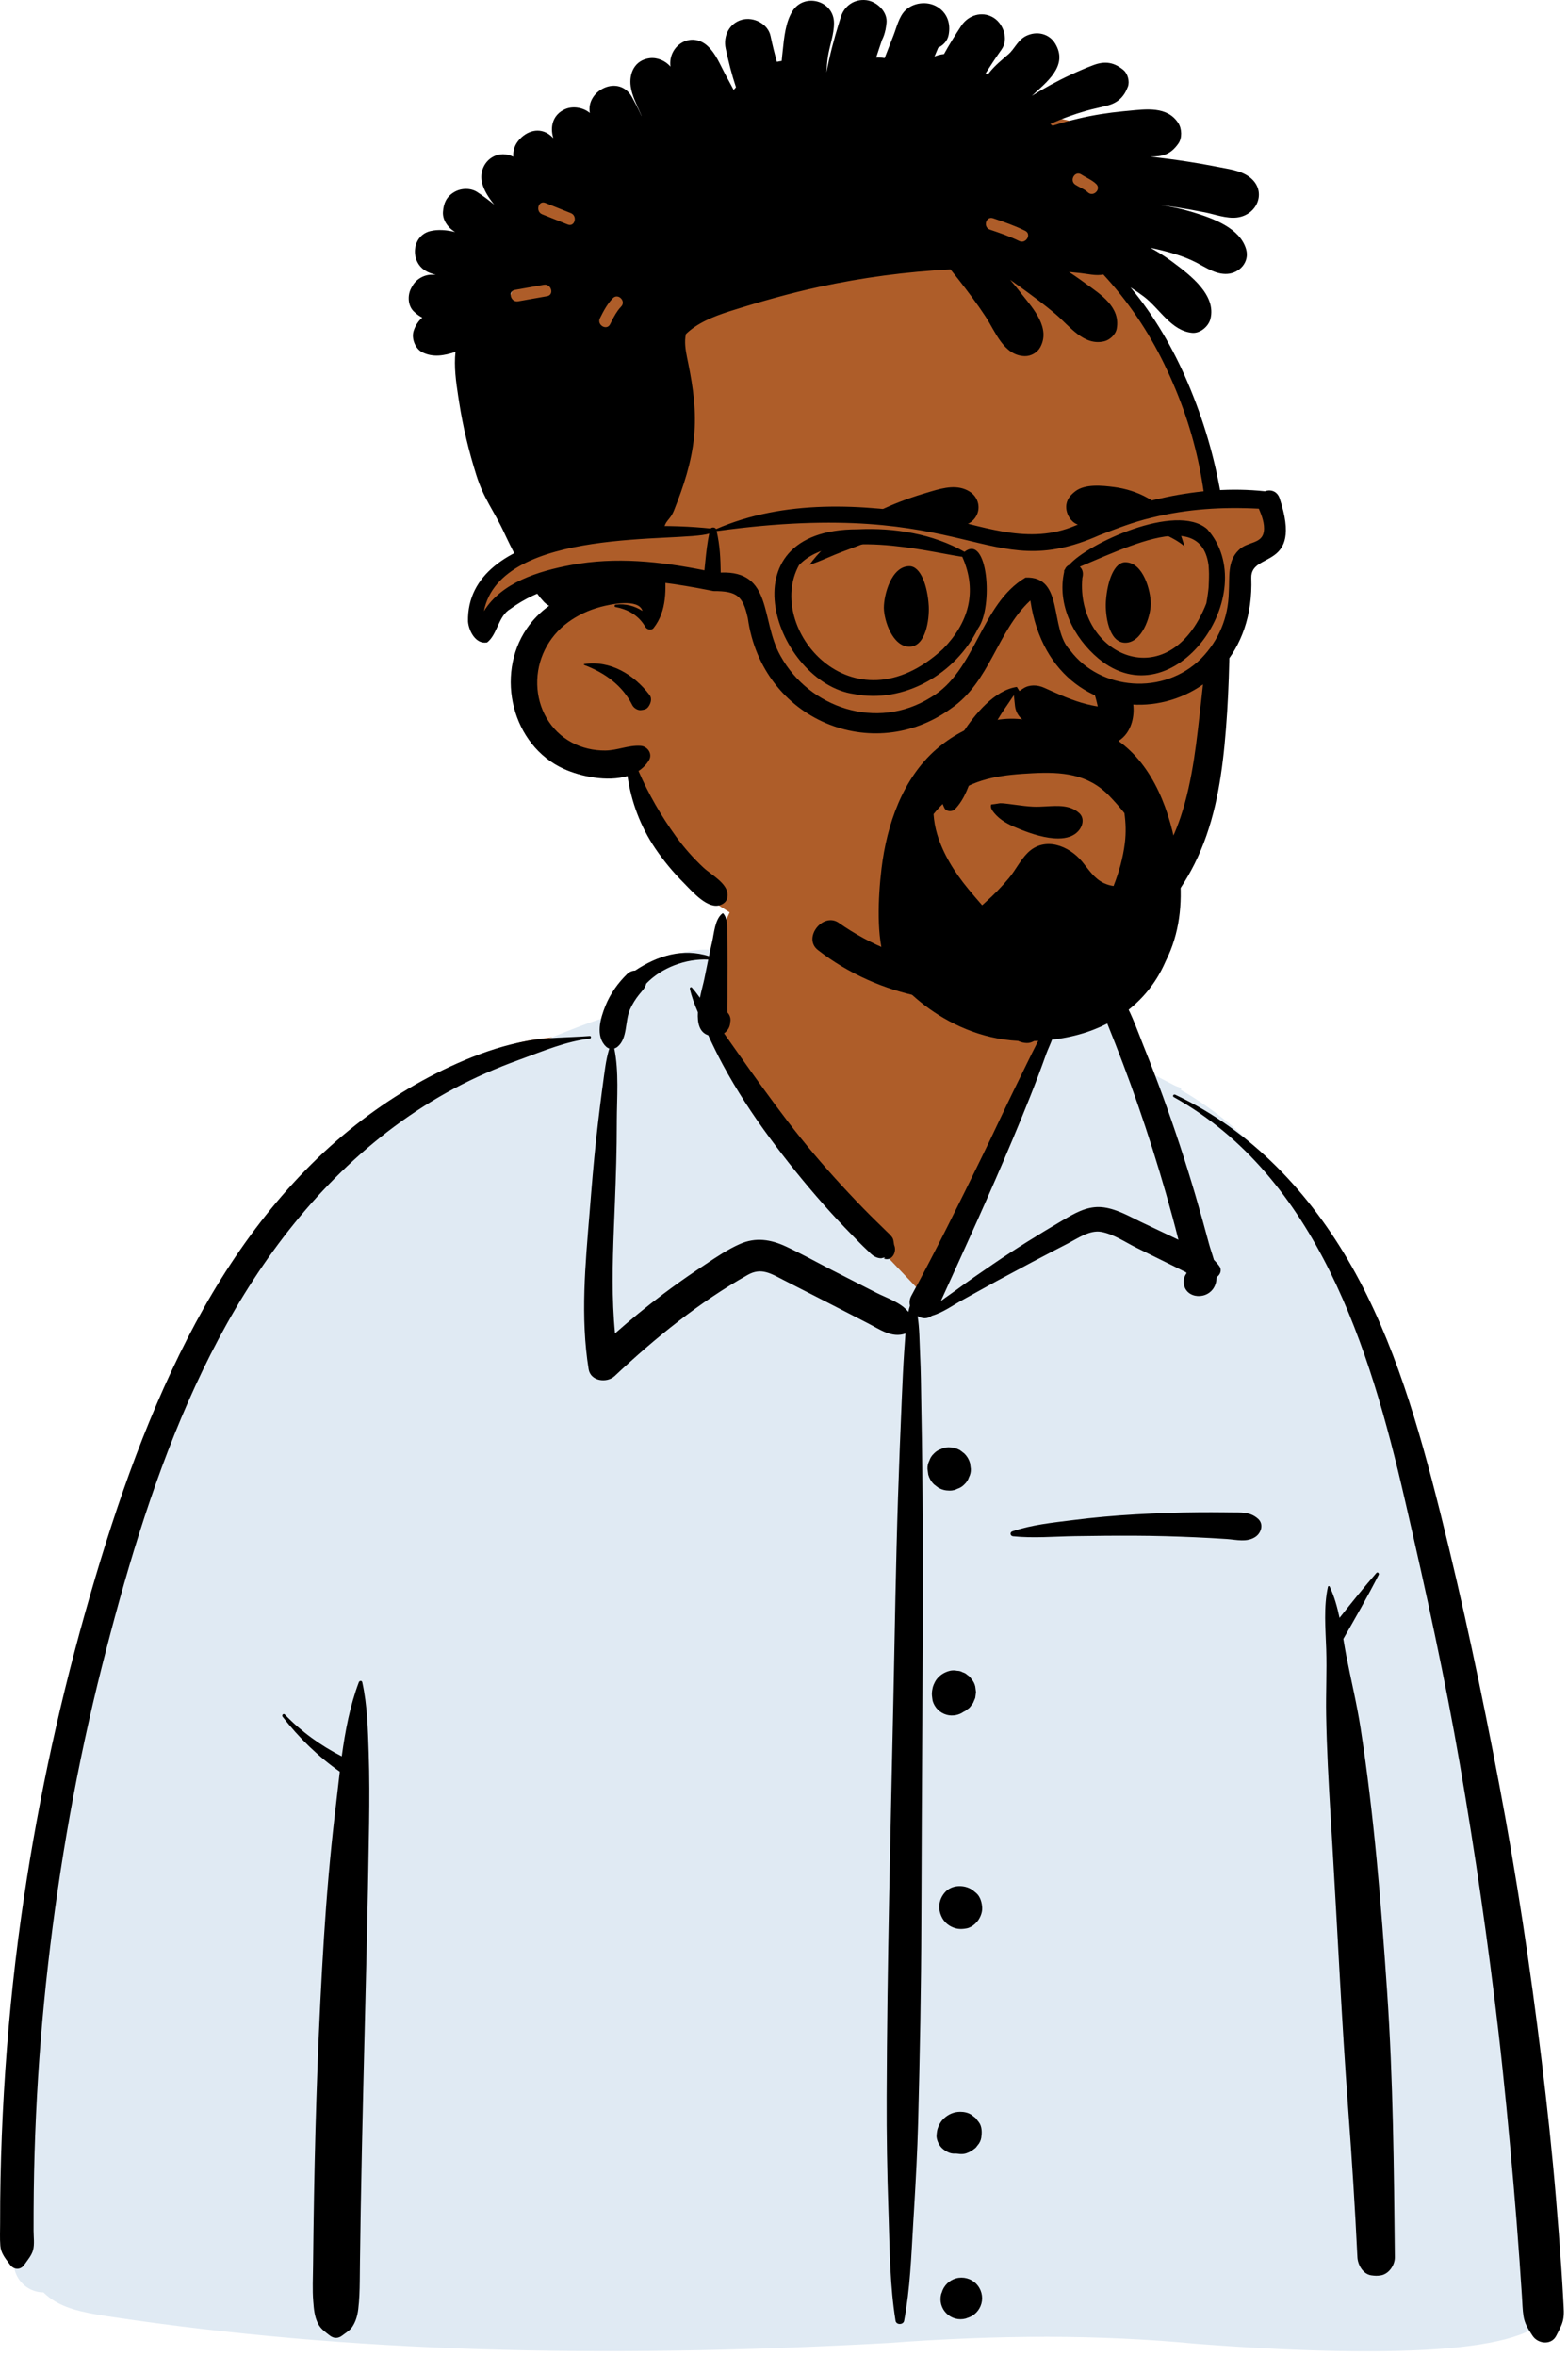 <svg width="237" height="356" viewBox="0 0 237 356" fill="none" xmlns="http://www.w3.org/2000/svg">
<path fill-rule="evenodd" clip-rule="evenodd" d="M16.018 349.647C55.01 355.567 94.709 355.865 134.024 353.716C149.584 352.551 165.191 352.342 180.738 353.83C189.925 354.512 230.205 357.591 233.496 349.366C231.426 305.569 227.229 261.4 214.361 219.278C209.067 204.321 204.523 191.908 194.192 179.53C190.937 176.151 183.915 169.064 179.894 166.752C176.408 164.75 174.952 165.465 172.949 162.083C170.961 158.347 169.494 152.108 166.67 149.472C163.795 146.787 159.535 147.747 154.253 148.611C155.224 135.505 149.172 132.168 140.833 129.676C126.178 124.085 111.705 126.894 108.016 144.727C101.176 144.727 97.335 147.669 93.181 150.496C91.483 151.651 92.665 154.596 90.636 155.504C86.885 156.839 80.254 156.513 76.641 158.156C60.213 165.63 45.581 176.467 35.972 192.293C14.43 226.085 -0.368 297.266 2.192 337.315C1.07 339.075 2.622 341.595 3.016 343.487C3.514 345.133 5.126 346.227 6.808 346.04C9.156 348.563 12.787 349.125 16.018 349.647Z" fill="#AE5D29"/>
<path fill-rule="evenodd" clip-rule="evenodd" d="M97.138 147.404C99.54 144.899 103.308 143.403 106.875 143.487L107.042 143.492L108.253 143.547L107.444 147.515L107.403 147.704L107.238 148.393L107.018 149.295L106.94 149.627L106.858 149.994C106.845 150.053 106.832 150.112 106.82 150.171L106.784 150.344L106.439 152.031L106.503 152.181L106.484 152.563C106.431 153.948 106.729 154.71 107.387 154.954L107.44 154.972L107.815 155.092L108.121 155.756C108.825 157.275 109.483 158.601 110.157 159.85C112.125 163.495 114.473 167.136 117.18 170.796C119.752 174.275 122.431 177.595 125.217 180.747C126.469 182.164 127.793 183.588 129.2 185.036L130.413 186.278L130.799 186.667L131.058 186.926L131.381 187.242L131.847 187.686L132.186 188.02L132.295 188.123C132.432 188.25 132.539 188.338 132.635 188.398L132.671 188.421L132.776 188.484L138.397 194.392L140.382 195.484L141.324 196.005L141.515 195.625L141.554 195.504L143.642 190.918L144.919 188.111C147.535 182.333 149.573 177.738 151.435 173.361L151.667 172.815L152.354 171.185L152.716 170.318C154.382 166.329 155.611 163.252 156.713 160.262L156.868 159.836L157.1 159.197L157.444 158.233L157.507 158.069C157.807 157.303 157.071 154.524 156.349 153L156.308 152.916L156.12 152.538L155.917 152.14C155.438 151.208 155.092 150.171 154.801 148.918C154.753 148.714 154.708 148.511 154.667 148.304L154.607 147.993L154.567 147.79L154.514 147.506L154.437 147.097L156.056 146.826L156.945 146.682L157.332 146.621C157.834 146.544 158.28 146.48 158.701 146.426L158.856 146.407L159.138 146.373L159.149 146.43L159.725 146.485L160.154 146.53C162.267 146.753 163.895 146.999 165.053 147.272L165.167 147.299L165.373 147.353L165.467 147.378C166.52 147.66 167.331 148.272 167.971 149.173C168.412 149.793 168.698 150.385 169.149 151.51L169.312 151.915L169.851 153.244C169.913 153.405 170.01 153.664 170.142 154.021L170.599 155.263L172.887 161.579L175.228 162.811C176.317 163.38 177.113 163.791 177.506 163.984L177.647 164.051L177.745 164.098L178.554 164.417L178.466 164.669L178.564 164.724C188.204 170.268 195.64 178.796 201.428 190.117L201.603 190.462L201.781 190.818C206.395 200.041 209.701 210.332 212.928 224.07L213.126 224.925L213.284 225.605L214.125 229.271C217.286 243.114 219.458 253.437 221.255 263.566L221.373 264.226L221.673 265.947C223.931 279.058 225.821 292.05 227.333 304.915L227.584 307.08C228.215 312.608 228.786 318.321 229.403 325.184L229.487 326.105L229.758 329.187C230.049 332.508 230.313 335.823 230.554 339.128L230.672 340.783L230.913 344.376L231.056 346.425L231.074 346.701L231.131 347.769L231.147 348.02C231.168 348.34 231.193 348.611 231.224 348.861L231.249 349.047L231.275 349.225C231.356 349.714 231.515 350.153 231.775 350.642L231.843 350.765L232.291 351.565L231.479 351.993C227.244 354.223 218.907 355.204 207.468 355.256H207.121H206.406C200.848 355.254 194.958 355.04 188.811 354.672L187.421 354.589L186.26 354.514C185.761 354.481 185.275 354.449 184.77 354.414L183.997 354.36L180.765 354.123C166.228 352.732 150.983 352.756 134.185 354.012C90.391 356.405 52.591 355.395 17.062 350.094L15.986 349.934L15.194 349.805L14.721 349.725C10.952 349.082 8.586 348.258 6.739 346.528L6.643 346.435L6.562 346.357L6.527 346.359C4.668 346.35 2.966 345.134 2.334 343.342L2.302 343.244L2.26 343.11L2.231 342.978C2.202 342.85 2.165 342.711 2.12 342.559L2.085 342.441L1.792 341.481L2.781 341.299C2.866 341.284 2.954 341.224 3.04 341.101L3.123 340.983L3.265 340.785L3.61 340.314C3.977 339.798 4.157 339.476 4.247 339.152C4.326 338.864 4.355 338.497 4.347 337.984L4.34 337.734L4.301 336.828C4.299 336.755 4.297 336.692 4.296 336.63L4.294 336.539L4.294 335.262L4.297 333.86C4.299 333.247 4.303 332.649 4.308 332.064L4.316 331.191L4.323 330.49C4.371 326.602 4.485 322.719 4.666 318.842C5.019 311.273 5.625 303.716 6.481 296.186C8.25 280.64 10.96 265.563 14.646 250.996L15.017 249.539C19.002 233.97 22.845 221.965 27.729 210.866C33.941 196.748 41.516 185.127 51.053 175.838C56.296 170.73 62.103 166.42 68.274 163.113C71.112 161.592 74.129 160.243 77.363 159.029L77.827 158.858L78.575 158.583L79.149 158.372L80.999 157.681C81.388 157.535 81.811 157.373 82.311 157.176L82.621 157.053L85.933 155.732L86.483 155.516L87.095 155.279L87.544 155.106C88.279 154.826 88.945 154.581 89.563 154.365L89.928 154.24L90.259 154.128L91.673 153.639L91.645 154.926C91.627 155.779 91.847 156.425 92.337 156.889L92.353 156.903L92.37 156.918L92.385 156.928L92.471 156.925L92.805 156.923C92.839 156.905 92.872 156.882 92.902 156.857C93.377 156.453 93.598 155.913 93.813 154.67L93.87 154.326L93.969 153.678L94.008 153.434C94.151 152.573 94.276 152.097 94.518 151.552C94.868 150.767 95.331 150 95.875 149.296L96.002 149.136L96.511 148.524L96.589 148.427C96.767 148.199 96.859 148.038 96.897 147.89L96.906 147.851L96.957 147.594L97.138 147.404Z" fill="#E0EAF3"/>
<path fill-rule="evenodd" clip-rule="evenodd" d="M177.409 165.761C177.17 165.629 177.381 165.287 177.622 165.399C189.184 170.823 198.056 180.336 204.298 191.327C210.761 202.709 214.444 215.633 217.621 228.262L217.736 228.719C221.121 242.23 224 255.883 226.594 269.567C229.219 283.424 231.327 297.369 233.021 311.369C233.86 318.292 234.608 325.228 235.191 332.177C235.482 335.65 235.748 339.125 235.985 342.602C236.08 343.992 236.169 345.383 236.246 346.775L236.301 347.819C236.35 348.765 236.462 349.714 236.228 350.648C236.025 351.454 235.598 352.183 235.223 352.922C234.483 354.383 232.448 354.142 231.648 352.922L231.416 352.566C230.886 351.747 230.445 350.987 230.279 349.966C230.119 348.979 230.112 347.946 230.04 346.948C229.906 345.113 229.794 343.278 229.665 341.442C229.394 337.579 229.091 333.719 228.753 329.862C228.088 322.246 227.374 314.637 226.496 307.045C224.937 293.548 222.981 280.087 220.677 266.697C218.425 253.618 215.576 240.671 212.604 227.739L212.297 226.403C207.096 203.826 199.079 177.827 177.409 165.761ZM54.241 254.166C54.326 253.939 54.692 253.887 54.754 254.166C55.532 257.671 55.61 261.282 55.729 264.871C55.846 268.412 55.841 271.967 55.789 275.51C55.599 288.531 55.242 301.54 54.932 314.559C54.778 321.07 54.633 327.582 54.521 334.095C54.479 336.537 54.444 338.98 54.414 341.424L54.379 344.645C54.361 346.07 54.323 347.476 54.15 348.899C54.035 349.836 53.791 350.728 53.274 351.529C52.907 352.099 52.384 352.388 51.874 352.775L51.779 352.848C51.129 353.362 50.444 353.366 49.801 352.848L49.614 352.7C48.999 352.22 48.467 351.845 48.075 351.085C47.529 350.028 47.441 348.879 47.348 347.715C47.207 345.948 47.301 344.156 47.319 342.386C47.355 338.832 47.405 335.279 47.467 331.727C47.696 318.698 48.148 305.667 48.973 292.662C49.362 286.535 49.888 280.39 50.595 274.289L50.73 273.145C50.944 271.35 51.139 269.524 51.36 267.691C48.071 265.38 45.181 262.574 42.717 259.392C42.535 259.158 42.834 258.829 43.053 259.056C45.571 261.662 48.459 263.741 51.656 265.374C52.179 261.537 52.9 257.721 54.241 254.166ZM109.171 138.027C109.217 137.993 109.287 137.977 109.33 138.027C110.037 138.852 109.893 140.11 109.916 141.154L109.919 141.252C109.97 142.778 109.979 144.299 109.974 145.825L109.958 150.685C109.956 151.354 109.902 152.049 109.936 152.722L109.954 152.982C110.325 153.362 110.498 153.912 110.372 154.464C110.349 155.17 109.979 155.761 109.439 156.132L110.596 157.773L111.755 159.413C114.142 162.797 116.556 166.152 119.071 169.444C121.636 172.799 124.372 176.03 127.236 179.133C128.634 180.652 130.058 182.148 131.513 183.61C132.105 184.204 132.71 184.784 133.31 185.371L133.908 185.96C134.259 186.312 134.704 186.66 134.938 187.108C135.075 187.37 135.105 188.02 135.155 188.127C135.596 189.098 134.843 190.645 133.592 190.162L133.647 190.123C133.876 189.965 133.729 189.962 133.21 190.117C132.882 190.115 132.573 190.04 132.285 189.89L132.2 189.844C131.795 189.637 131.434 189.239 131.104 188.921L131.024 188.843C130.27 188.14 129.553 187.392 128.832 186.655C127.327 185.118 125.856 183.549 124.432 181.937C121.591 178.721 118.897 175.376 116.346 171.926C113.748 168.412 111.333 164.719 109.256 160.873C108.468 159.413 107.745 157.926 107.052 156.421C105.704 155.99 105.391 154.555 105.485 152.941C104.987 151.783 104.539 150.601 104.274 149.393C104.238 149.227 104.451 149.072 104.578 149.216C105.009 149.705 105.409 150.226 105.792 150.762C106.024 149.63 106.317 148.588 106.455 147.924L107.053 144.991C103.684 144.817 99.993 146.2 97.671 148.622C97.546 149.252 97.06 149.703 96.587 150.292C96.046 150.967 95.574 151.724 95.222 152.515C94.442 154.267 94.882 156.85 93.368 158.137C93.21 158.271 93.033 158.363 92.851 158.42C93.57 161.944 93.244 165.826 93.228 169.399L93.228 169.713C93.231 173.713 93.097 177.716 92.943 181.712L92.786 185.668C92.582 190.944 92.45 196.221 92.962 201.467C95.304 199.395 97.725 197.415 100.229 195.531C101.876 194.292 103.556 193.096 105.266 191.947L106.655 191.019C108.32 189.901 110.026 188.754 111.849 187.954C114.234 186.908 116.502 187.269 118.804 188.339C121.097 189.407 123.321 190.647 125.57 191.806C127.857 192.982 130.149 194.149 132.441 195.318C133.958 196.093 136.182 196.792 137.294 198.22C137.365 197.904 137.447 197.588 137.544 197.276C137.433 196.798 137.476 196.28 137.745 195.788C141.484 188.92 144.945 181.887 148.381 174.862C150.119 171.309 151.772 167.712 153.516 164.159L155.21 160.7C155.492 160.123 155.776 159.547 156.061 158.972C156.489 158.11 156.934 157.259 157.366 156.398C157.548 156.036 157.778 155.675 157.955 155.31L158.039 155.126C158.044 155.117 158.455 153.826 158.137 153.95L158.11 153.962C157.948 154.053 157.819 153.85 157.923 153.721C158.371 153.166 158.995 153.657 159.252 154.171C159.956 155.581 158.665 157.798 158.169 159.149L158.14 159.224C156.6 163.586 154.855 167.866 153.066 172.13C149.638 180.306 145.954 188.357 142.277 196.421L142.234 196.56C143.018 195.961 143.855 195.415 144.572 194.884C146.378 193.546 148.24 192.273 150.098 191.004C153.503 188.679 157.003 186.505 160.559 184.418L161.271 184.002C163.049 182.967 164.809 182.128 166.918 182.439C168.876 182.728 170.698 183.779 172.467 184.634L172.651 184.722L178.12 187.32C177.536 184.989 176.902 182.671 176.242 180.36C174.953 175.853 173.536 171.384 172 166.956C170.565 162.817 169.012 158.724 167.37 154.663L166.877 153.444C166.208 151.772 165.542 149.95 163.629 149.436C161.717 148.92 159.524 149.684 157.776 148.595C157.617 148.495 157.639 148.235 157.83 148.185L158.908 147.913C160.934 147.41 163.306 146.905 165.221 147.394C167.304 147.928 169.026 149.675 170.036 151.49C171.161 153.512 171.953 155.774 172.805 157.928L172.94 158.267C173.918 160.705 174.861 163.159 175.762 165.628C177.563 170.563 179.201 175.557 180.685 180.595C181.4 183.023 182.078 185.464 182.732 187.909C182.919 188.613 183.228 189.466 183.481 190.355C183.772 190.638 184.047 190.954 184.306 191.317C184.734 191.915 184.426 192.616 183.894 192.975C183.874 193.587 183.737 194.162 183.412 194.656C182.143 196.582 178.784 196.086 178.921 193.496C178.941 193.1 179.096 192.721 179.33 192.4L179.323 192.348L179.298 192.254C178.714 191.975 178.129 191.663 177.511 191.359L171.771 188.523C170.109 187.702 168.268 186.433 166.418 186.121C164.694 185.83 162.877 187.113 161.396 187.888L161.3 187.936C157.719 189.771 154.166 191.666 150.626 193.576C148.899 194.51 147.194 195.481 145.472 196.425C144.033 197.214 142.48 198.347 140.863 198.793C140.171 199.33 139.352 199.257 138.691 198.852C138.993 200.717 138.975 202.632 139.066 204.54C139.191 207.091 139.211 209.649 139.252 212.203L139.268 213.161C139.377 218.806 139.435 224.455 139.457 230.103C139.532 250.212 139.311 270.329 139.259 290.439C139.232 300.542 139.032 310.655 138.77 320.756C138.657 325.036 138.425 329.31 138.174 333.583L138.034 335.914C137.742 340.831 137.57 345.804 136.658 350.657C136.54 351.289 135.468 351.305 135.364 350.657C134.525 345.457 134.479 340.144 134.317 334.884L134.283 333.833C134.09 328.186 133.997 322.542 134.017 316.891C134.088 296.773 134.613 276.667 135.039 256.555C135.255 246.45 135.4 236.341 135.734 226.238C135.902 221.184 136.091 216.133 136.316 211.08C136.416 208.824 136.512 206.57 136.662 204.317L136.73 203.352C136.776 202.723 136.814 202.1 136.86 201.485C134.823 202.227 132.96 200.851 131.129 199.909C129.017 198.824 126.908 197.737 124.795 196.653L122.681 195.572L118.451 193.414C116.546 192.441 115.078 191.475 113.047 192.614C105.728 196.719 99.002 202.181 92.907 207.91C91.738 209.01 89.268 208.715 88.972 206.873C87.708 199.004 88.477 191.022 89.123 183.13L89.361 180.199C89.649 176.699 89.963 173.199 90.382 169.713C90.569 168.155 90.755 166.597 90.962 165.04L91.12 163.873C91.378 162.028 91.546 160.195 92.096 158.426C91.923 158.369 91.756 158.278 91.607 158.137C89.954 156.57 90.751 153.85 91.505 151.984C92.25 150.144 93.385 148.538 94.807 147.155C95.118 146.853 95.555 146.659 95.994 146.65C99.442 144.365 103.225 143.226 107.162 144.472C107.272 143.944 107.385 143.415 107.504 142.889L107.625 142.364C107.931 141.058 108.045 138.902 109.171 138.027ZM144.512 344.242C145.581 343.948 146.753 344.258 147.537 345.042C148.32 345.825 148.631 346.996 148.336 348.065C148.188 348.592 147.922 349.049 147.537 349.438C147.176 349.795 146.757 350.05 146.277 350.203L146.164 350.235L145.989 350.309C145.454 350.453 144.917 350.453 144.381 350.309C143.867 350.166 143.423 349.905 143.044 349.53C142.67 349.154 142.411 348.708 142.266 348.195C142.122 347.66 142.122 347.123 142.266 346.587L142.339 346.412C142.488 345.886 142.753 345.429 143.139 345.042C143.526 344.656 143.985 344.388 144.512 344.242ZM208.042 237.665C208.217 237.463 208.503 237.722 208.394 237.936C206.727 241.202 204.869 244.445 203.045 247.628C203.191 248.509 203.336 249.384 203.502 250.237C204.214 253.873 205.085 257.442 205.652 261.114C207.694 274.305 208.754 287.64 209.663 300.951C210.575 314.309 210.693 327.673 210.828 341.058C210.841 342.218 209.948 343.566 208.753 343.785C208.205 343.885 207.794 343.865 207.248 343.785C206.004 343.601 205.224 342.175 205.171 341.058C204.814 333.578 204.333 326.106 203.778 318.637C202.791 305.397 202.19 292.12 201.392 278.866L201.112 274.232C200.81 269.213 200.535 264.189 200.446 259.163C200.385 255.833 200.564 252.502 200.455 249.175C200.353 246.104 200.043 242.764 200.719 239.748C200.744 239.634 200.923 239.605 200.974 239.714C201.679 241.195 202.126 242.807 202.47 244.451C204.285 242.157 206.133 239.857 208.042 237.665ZM89.139 156.534C89.394 156.516 89.384 156.898 89.139 156.927C85.577 157.341 82.135 158.788 78.772 160.021L78.484 160.125C75.085 161.358 71.772 162.792 68.584 164.5C62.35 167.839 56.626 172.146 51.564 177.077C31.357 196.758 22.149 225.141 15.401 251.811C11.652 266.631 8.986 281.7 7.258 296.884C6.403 304.394 5.799 311.931 5.447 319.481C5.266 323.351 5.153 327.224 5.105 331.097C5.081 333.082 5.074 335.066 5.076 337.049C5.077 337.959 5.24 339.104 4.996 339.987C4.771 340.804 4.134 341.524 3.664 342.206C3.106 343.014 2.103 342.971 1.538 342.206L1.329 341.927C0.726 341.128 0.136 340.364 0.05 339.318C-0.042 338.197 0.023 337.042 0.018 335.916C0.009 333.649 0.037 331.381 0.082 329.114C0.17 324.768 0.341 320.424 0.596 316.085C1.113 307.28 1.963 298.493 3.182 289.757C5.347 274.229 8.593 258.849 12.845 243.756C16.856 229.521 21.608 215.328 28.378 202.14C34.663 189.896 42.909 178.507 53.79 169.949C58.849 165.97 64.357 162.654 70.296 160.157C73.291 158.897 76.436 157.869 79.634 157.282C82.797 156.703 85.947 156.784 89.139 156.534ZM145.124 319.078C145.689 319.074 146.32 319.197 146.803 319.512L147.451 320.011C147.626 320.236 147.801 320.463 147.976 320.689C148.381 321.216 148.435 322.069 148.349 322.699C148.331 323.119 148.206 323.508 147.976 323.87L147.481 324.509C147.008 324.895 146.612 325.171 146.039 325.357C145.739 325.453 145.45 325.475 145.163 325.459L145.067 325.453L145.124 325.46L145.024 325.45C144.929 325.441 144.835 325.432 144.742 325.417C144.677 325.41 144.611 325.405 144.547 325.396C144.487 325.391 144.426 325.389 144.363 325.394C143.635 325.464 142.902 325.05 142.384 324.575C141.916 324.147 141.499 323.238 141.563 322.596L141.592 322.326C141.64 321.873 141.681 321.694 141.874 321.239C142.059 320.795 142.322 320.404 142.677 320.074C143.357 319.44 144.19 319.085 145.124 319.078ZM142.866 285.878C143.835 284.823 145.497 284.747 146.698 285.384C146.991 285.541 147.258 285.789 147.517 285.998C148.167 286.523 148.422 287.47 148.458 288.268C148.493 289.057 148.078 289.994 147.517 290.538L147.382 290.671C147.046 290.995 146.568 291.279 146.1 291.365C145.345 291.504 144.711 291.499 144.008 291.202C143.403 290.949 142.884 290.538 142.529 289.983L142.471 289.889C142.448 289.85 142.425 289.81 142.404 289.769L142.372 289.709C141.699 288.416 141.881 286.953 142.866 285.878ZM143.367 252.504C143.803 252.366 144.24 252.349 144.676 252.445C144.974 252.447 145.249 252.522 145.506 252.67C145.784 252.747 146.025 252.888 146.23 253.091C146.477 253.237 146.673 253.434 146.819 253.68C147.11 253.998 147.305 254.369 147.406 254.797L147.524 255.67L147.406 256.543L147.076 257.326C146.985 257.446 146.892 257.564 146.801 257.682C146.655 257.93 146.457 258.126 146.211 258.272C146.048 258.433 145.864 258.553 145.659 258.635C144.927 259.16 143.953 259.331 143.087 259.092C142.571 258.947 142.125 258.687 141.747 258.312C141.37 257.932 141.11 257.485 140.965 256.971L140.906 256.561C140.829 256.011 140.819 255.706 140.974 255.004C141.042 254.697 141.24 254.264 141.345 254.08C141.788 253.3 142.514 252.764 143.367 252.504ZM181.281 228.494C182.535 228.486 183.788 228.487 185.043 228.502L185.982 228.514C187.556 228.539 188.905 228.377 190.142 229.469C191.042 230.261 190.646 231.589 189.792 232.187C188.5 233.09 186.88 232.637 185.395 232.537C183.829 232.432 182.261 232.344 180.693 232.275C177.657 232.139 174.62 232.052 171.58 232.039C168.548 232.025 165.51 232.053 162.479 232.103C159.393 232.153 156.181 232.441 153.113 232.121C152.691 232.077 152.597 231.523 153.013 231.379C155.904 230.379 159.156 230.056 162.185 229.674C165.31 229.278 168.435 229 171.58 228.819C174.811 228.634 178.045 228.516 181.281 228.494ZM143.362 218.674L143.466 218.676C144.017 218.678 144.533 218.808 145.015 219.065L145.118 219.122L145.781 219.635C146.186 220.043 146.468 220.523 146.621 221.078L146.739 221.948C146.757 222.399 146.662 222.819 146.457 223.21C146.325 223.615 146.1 223.966 145.781 224.263C145.484 224.58 145.133 224.807 144.727 224.939C144.367 225.128 143.981 225.223 143.569 225.223L143.466 225.221C142.875 225.219 142.323 225.069 141.813 224.773L141.151 224.263C140.746 223.854 140.464 223.372 140.308 222.819L140.192 221.948C140.174 221.498 140.269 221.077 140.474 220.688C140.606 220.282 140.831 219.931 141.151 219.635C141.447 219.315 141.799 219.09 142.204 218.958C142.564 218.769 142.95 218.674 143.362 218.674ZM153.068 141.802C153.773 140.781 155.051 141.69 154.869 142.511C154.917 144.817 155.035 147.055 155.56 149.313C155.799 150.348 156.115 151.383 156.6 152.329L156.804 152.729C157.432 153.969 157.921 155.14 157.073 156.502C156.675 157.144 155.954 157.626 155.172 157.592C151.706 157.442 151.23 152.62 151.019 149.927C150.801 147.155 151.478 144.106 153.068 141.802Z" fill="black"/>
<path fill-rule="evenodd" clip-rule="evenodd" d="M80.236 30.252C81.781 28.592 83.756 27.355 85.916 26.959C83.942 27.947 82.012 28.977 80.236 30.252ZM77.211 44.567C76.938 43.302 76.754 42.024 76.697 40.747C77.042 41.273 77.593 41.624 78.212 41.805C77.812 42.702 77.472 43.627 77.211 44.567ZM180.561 64.404C178.78 56.971 170.461 42.672 168.496 39.92C166.361 33.106 178.004 27.641 171.673 22.313C168.805 19.909 165.015 19.058 161.462 18.205C136.853 12.285 110.412 15.271 87.588 26.157C84.116 25.425 80.499 26.856 77.974 29.368C66.114 41.309 82.278 62.855 85.812 76.318C91.877 91.329 79.385 93.855 80.724 106.556C81.765 113.117 88.4 114.851 93.999 115.843C94.896 116.053 96.096 116.085 96.385 117.035C97.292 122.581 100.402 127.867 104.577 131.454C104.212 132.538 104.491 133.853 105.779 134.804C117.444 143.488 132.153 147.834 146.701 147.052C164.041 146.122 173.008 136.166 175.171 133.603C187.135 117.42 185.705 96.067 183.265 76.78C181.564 63.344 183.72 77.573 180.561 64.404Z" fill="#AE5D29"/>
<path fill-rule="evenodd" clip-rule="evenodd" d="M127.097 2.548C127.641 0.842 129.183 -0.184 130.95 0.028C132.514 0.213 134.188 1.767 133.997 3.482C133.961 3.814 133.913 4.124 133.858 4.416L133.865 4.419L133.872 4.419L133.833 4.532C133.717 5.078 133.556 5.568 133.319 6.03C133.014 6.916 132.723 7.805 132.434 8.697C132.851 8.679 133.276 8.703 133.708 8.784C134.154 7.638 134.604 6.495 135.052 5.347C135.53 4.121 135.868 2.546 136.815 1.597C138.027 0.386 140.13 0.135 141.606 1C143.168 1.913 143.724 3.536 143.385 5.275C143.212 6.163 142.62 6.78 141.888 7.168L141.809 7.208L141.247 8.545C141.418 8.47 141.597 8.402 141.791 8.345C142.095 8.256 142.393 8.199 142.686 8.175C143.489 6.716 144.374 5.299 145.288 3.909C146.339 2.31 148.394 1.63 150.118 2.641C151.662 3.545 152.49 5.92 151.385 7.48C150.544 8.664 149.75 9.873 148.966 11.093C149.1 11.117 149.234 11.146 149.363 11.185C149.422 11.105 149.484 11.024 149.55 10.944C150.405 9.882 151.399 9.085 152.42 8.202C153.377 7.373 153.818 6.069 155.074 5.439C156.655 4.649 158.562 5.028 159.502 6.603C161.523 9.977 158.133 12.441 155.965 14.485C157.85 13.306 159.813 12.229 161.826 11.299C162.958 10.777 164.107 10.272 165.274 9.837C167.006 9.192 168.405 9.399 169.826 10.598C170.459 11.134 170.775 12.307 170.484 13.089C169.919 14.586 169.024 15.496 167.457 15.929C166.356 16.233 165.228 16.439 164.125 16.758C162.279 17.289 160.486 17.937 158.747 18.745C158.872 18.823 158.99 18.906 159.101 19.002C160.4 18.581 161.723 18.217 163.051 17.907C165.253 17.389 167.495 17.04 169.747 16.821L170.495 16.751C173.195 16.492 176.442 16.013 178.1 18.602C178.645 19.455 178.703 20.863 178.1 21.707C176.944 23.33 175.794 23.653 173.883 23.683C175.764 23.882 177.643 24.13 179.514 24.419C180.802 24.616 182.093 24.84 183.376 25.087L184.017 25.213C185.58 25.526 187.326 25.708 188.67 26.615C191.601 28.596 190.224 32.453 186.978 32.865C185.407 33.062 183.665 32.397 182.127 32.087C180.631 31.785 179.13 31.52 177.624 31.287C176.842 31.165 176.062 31.057 175.278 30.959C176.872 31.189 178.454 31.514 179.994 31.973L180.42 32.102C183.398 33.011 187.415 34.459 188.345 37.645C188.907 39.581 187.367 41.269 185.504 41.383C183.771 41.487 182.325 40.452 180.854 39.688C179.781 39.133 178.693 38.718 177.536 38.363C176.342 37.996 175.125 37.692 173.897 37.445C174.934 38.017 175.944 38.646 176.913 39.349L177.359 39.679C179.935 41.602 183.865 44.58 182.957 48.185C182.671 49.321 181.406 50.407 180.19 50.291C177.027 49.995 175.282 46.621 172.896 44.813C172.274 44.342 171.593 43.877 170.877 43.423C174.493 47.743 177.37 52.737 179.558 57.895C184.37 69.243 185.846 79.753 185.88 91.954L185.882 92.332C185.887 99.062 185.736 105.915 185.081 112.616C184.472 118.806 183.358 124.916 180.556 130.522C175.86 139.922 166.708 147.244 156.614 150.03C145.383 153.132 132.83 150.706 123.63 143.547C121.283 141.721 124.395 137.757 126.794 139.442C136.367 146.169 148.752 148.3 159.741 143.747C168.459 140.137 175.478 132.371 178.454 123.43C180.347 117.742 180.899 111.677 181.575 105.749L181.62 105.354C182.334 99.155 182.748 92.914 182.742 86.673C182.734 75.082 181.072 65.542 175.982 55.029C173.588 50.076 170.481 45.497 166.77 41.478C165.644 41.708 164.446 41.386 163.309 41.263C162.729 41.201 162.147 41.141 161.567 41.087C162.16 41.471 162.742 41.871 163.315 42.28L164.064 42.822C166.411 44.506 169.39 46.424 168.787 49.679C168.623 50.559 167.746 51.368 166.899 51.568C163.822 52.302 161.707 49.306 159.629 47.528C157.821 45.983 155.929 44.599 154.001 43.211C153.564 42.898 153.123 42.585 152.681 42.275C153.097 42.762 153.502 43.256 153.898 43.755L154.483 44.498C156.252 46.716 158.804 49.599 157.228 52.475C156.78 53.286 155.827 53.826 154.905 53.808C151.729 53.742 150.468 50.133 148.977 47.853C147.697 45.9 146.307 44.059 144.869 42.218C144.472 41.714 144.072 41.21 143.667 40.706C136.999 41.051 130.354 41.934 123.827 43.346C119.341 44.315 114.93 45.572 110.552 46.947L110.189 47.062C107.819 47.827 105.378 48.805 103.67 50.482C103.426 51.637 103.613 52.856 103.846 54.01L104.028 54.893C104.777 58.587 105.288 62.212 104.906 66.004C104.51 69.915 103.333 73.433 101.897 77.066C101.219 78.779 100.516 78.469 100.274 80.306C100.09 81.706 100.204 83.151 100.33 84.562L100.436 85.759C100.7 88.894 100.833 92.311 98.782 94.898C98.464 95.294 97.782 95.136 97.555 94.74C97.466 94.581 97.371 94.429 97.266 94.283C96.278 92.848 94.762 92.031 93.028 91.715C92.808 91.676 92.894 91.38 93.079 91.356C94.544 91.183 95.932 91.55 97.112 92.308C96.552 90.371 92.222 91.313 90.799 91.689L90.75 91.703C88.975 92.18 87.295 92.956 85.815 94.053C82.837 96.261 81.115 99.704 81.202 103.412C81.288 107.058 83.167 110.426 86.396 112.171C87.953 113.013 89.725 113.418 91.489 113.4C93.329 113.383 94.967 112.574 96.811 112.687C97.877 112.753 98.693 113.899 98.076 114.898C97.665 115.566 97.129 116.091 96.51 116.494C98.02 119.982 99.947 123.308 102.169 126.377C103.399 128.082 104.792 129.654 106.326 131.089C107.523 132.21 110.117 133.508 109.972 135.378C109.921 136.053 109.573 136.465 108.959 136.715C107.052 137.497 104.732 134.807 103.456 133.51L103.354 133.406C101.764 131.819 100.313 130.065 99.05 128.203C96.811 124.898 95.42 121.172 94.845 117.258C91.786 118.18 87.736 117.315 85.24 116.184C77.395 112.634 74.831 102.052 79.599 95.005C80.523 93.642 81.678 92.475 82.995 91.533C82.706 91.374 82.435 91.171 82.193 90.915C80.859 89.495 79.915 87.642 78.979 85.934L78.867 85.73C78.035 84.226 77.251 82.699 76.516 81.148L76.243 80.566C74.602 77.031 73.163 75.485 71.993 71.768C70.867 68.182 69.98 64.527 69.405 60.81L69.252 59.826C68.92 57.669 68.605 55.363 68.848 53.173C67.177 53.719 65.497 54.056 63.844 53.236C62.754 52.695 62.153 51.12 62.525 49.99C62.796 49.157 63.249 48.504 63.823 47.991C63.481 47.818 63.159 47.597 62.876 47.352L62.629 47.138C61.629 46.266 61.557 44.611 62.165 43.519C62.224 43.414 62.284 43.307 62.34 43.202C62.918 42.167 64.112 41.49 65.292 41.508C65.482 41.511 65.673 41.511 65.867 41.508C65.316 41.386 64.776 41.198 64.264 40.881C61.953 39.458 62.245 35.601 65.042 34.921C66.215 34.637 67.51 34.754 68.803 35.058C68.755 35.031 68.708 35.004 68.66 34.974C67.683 34.375 66.864 33.202 66.957 32C67.058 30.669 67.487 29.721 68.66 29.023C69.679 28.42 71.12 28.363 72.133 29.023C73.011 29.599 73.872 30.234 74.7 30.917C73.869 29.894 73.148 28.781 72.857 27.6C72.496 26.129 73.098 24.527 74.42 23.751C75.474 23.134 76.588 23.202 77.583 23.68C77.529 22.907 77.717 22.119 78.229 21.421C79.278 19.989 81.184 19.166 82.843 20.21C83.06 20.347 83.352 20.583 83.635 20.872C83.084 19.115 83.581 17.271 85.46 16.478C86.607 15.991 88.159 16.236 89.154 17.074C88.522 13.652 93.564 11.137 95.524 14.673C95.969 15.474 96.409 16.317 96.802 17.18L96.948 17.504L96.963 17.498L96.862 17.261L96.76 17.024C96.215 15.756 95.521 14.437 95.331 13.062C95.05 11.027 95.956 9.097 98.166 8.799C99.306 8.643 100.575 9.163 101.341 10.07C100.927 6.913 104.447 4.619 106.981 6.976C108.182 8.092 108.822 9.723 109.585 11.155C110.016 11.964 110.457 12.769 110.889 13.581C110.999 13.45 111.118 13.318 111.243 13.19C110.603 11.269 110.106 9.3 109.686 7.319C109.287 5.451 110.219 3.512 112.143 2.984C113.891 2.501 116.08 3.581 116.47 5.446C116.744 6.758 117.069 8.056 117.426 9.348C117.67 9.288 117.912 9.246 118.15 9.216C118.17 8.974 118.192 8.73 118.217 8.487L118.311 7.624C118.519 5.652 118.729 3.401 119.758 1.725C121.512 -1.139 126.01 0.048 126.057 3.435C126.084 5.186 125.372 6.922 125.125 8.655C125.018 9.41 124.955 10.174 124.92 10.938C125.399 8.402 126.057 5.899 126.82 3.435C126.91 3.139 127.004 2.844 127.097 2.548ZM88.297 100.336C92.243 99.725 95.849 101.929 98.187 105.017C98.613 105.581 98.333 106.378 97.949 106.852C97.672 107.201 97.3 107.243 96.88 107.296C96.397 107.359 95.787 106.968 95.576 106.548C94.072 103.54 91.388 101.64 88.297 100.47C88.24 100.45 88.222 100.348 88.297 100.336ZM93.766 46.456L93.886 46.327C94.684 45.498 93.422 44.23 92.622 45.062C91.78 45.937 91.22 47 90.681 48.078C90.168 49.106 91.709 50.013 92.224 48.982L92.459 48.513C92.827 47.784 93.22 47.064 93.766 46.456ZM82.684 44.753C83.816 44.562 83.336 42.837 82.209 43.027C80.749 43.273 79.295 43.553 77.835 43.8C76.703 43.991 77.183 45.716 78.31 45.526C79.77 45.28 81.224 44.999 82.684 44.753ZM150.102 32.974C149.009 32.609 148.54 34.337 149.627 34.7C151.13 35.203 152.62 35.717 154.046 36.414C155.076 36.918 155.983 35.374 154.947 34.869C153.382 34.103 151.753 33.526 150.102 32.974ZM82.427 30.654C81.359 30.227 80.895 31.957 81.952 32.381L85.812 33.927C86.879 34.355 87.343 32.624 86.287 32.201L82.427 30.654ZM163.581 26.452L163.44 26.363C162.472 25.734 161.574 27.283 162.538 27.908C163.102 28.275 163.789 28.524 164.307 28.961L164.416 29.057C165.251 29.848 166.517 28.584 165.68 27.791C165.066 27.212 164.289 26.889 163.581 26.452Z" fill="black"/>
<path fill-rule="evenodd" clip-rule="evenodd" d="M159.984 126.684C158.076 126.7 155.931 125.984 154.498 125.423L154.123 125.275C152.883 124.779 151.608 124.208 150.657 123.251C150.354 122.94 150.029 122.588 149.864 122.218C149.768 122.001 149.729 121.776 149.822 121.553C150.166 121.519 150.491 121.475 150.8 121.419C150.946 121.392 151.087 121.364 151.196 121.364C151.594 121.361 151.987 121.412 152.379 121.461C152.436 121.469 152.494 121.476 152.551 121.483C152.856 121.521 153.161 121.562 153.464 121.602C154.35 121.721 155.23 121.839 156.127 121.882C156.775 121.913 157.454 121.876 158.139 121.839C159.917 121.743 161.755 121.611 163.124 122.855C163.483 123.181 163.633 123.592 163.633 124.01C163.633 124.519 163.418 125.034 163.092 125.441C162.353 126.36 161.216 126.675 159.984 126.684ZM170.385 110.658C169.555 111.903 168.173 112.703 166.278 112.616C162.514 112.444 158.019 111.024 154.866 108.97C154.045 108.436 153.511 107.581 153.416 106.665L153.245 105.036L152.328 106.393C152.231 106.534 152.135 106.675 152.038 106.816C151.772 107.204 151.507 107.593 151.257 107.991C150.295 109.519 149.413 111.062 148.612 112.681C148.044 113.827 147.63 115.109 147.214 116.402C146.513 118.586 145.834 120.733 144.335 122.268C144.108 122.5 143.76 122.583 143.441 122.542C143.159 122.506 142.884 122.368 142.748 122.094C140.956 118.452 143.368 114.063 145.322 111.012L145.529 110.693C147.341 107.936 150.302 104.287 153.693 103.791L154.08 104.41L154.644 104.034C155.567 103.418 156.786 103.447 157.853 103.928L158.919 104.409C160.905 105.3 162.863 106.122 165.012 106.572C165.169 106.605 165.325 106.636 165.482 106.664C165.628 106.691 165.778 106.716 165.926 106.739C165.894 106.593 165.86 106.447 165.826 106.302C165.789 106.148 165.753 105.994 165.714 105.841C165.673 105.682 165.63 105.524 165.585 105.367C165.414 104.741 165.219 104.12 164.989 103.512C164.122 101.227 162.737 99.09 161.389 97.052L161.23 96.812C161.037 96.52 160.825 96.215 160.607 95.9C159.556 94.387 158.391 92.746 158.308 91.098C159.702 91.186 160.87 92.052 161.898 92.806C163.308 93.84 164.614 95.023 165.799 96.308C168.098 98.801 170.163 101.988 171.068 105.283C171.586 107.17 171.357 109.2 170.385 110.658ZM133.596 91.863V91.795C133.601 89.893 134.71 85.549 137.449 85.549C139.161 85.549 140.2 88.506 140.38 91.553L140.385 91.677C140.466 93.572 139.944 97.713 137.449 97.713C134.926 97.713 133.623 93.791 133.596 91.863ZM173.935 91.266V91.199C173.931 89.296 172.823 84.953 170.083 84.953C168.414 84.953 167.384 87.763 167.167 90.728L167.152 90.956C167.043 92.787 167.531 97.116 170.083 97.116C172.605 97.116 173.91 93.194 173.935 91.266ZM142.823 78.988C142.461 79.031 142.1 79.086 141.738 79.144C140.685 79.311 139.637 79.513 138.597 79.748C136.619 80.194 134.66 80.757 132.736 81.393C130.936 81.989 129.164 82.662 127.394 83.335C127.299 83.371 127.204 83.407 127.11 83.443C126.484 83.681 125.861 83.947 125.236 84.214C124.284 84.621 123.328 85.03 122.353 85.339C124.923 81.787 128.884 79.155 132.693 77.272C134.868 76.197 137.174 75.331 139.495 74.621L140.787 74.233C142.689 73.672 144.769 73.153 146.555 74.272C147.262 74.715 147.714 75.402 147.857 76.146C147.996 76.875 147.837 77.657 147.334 78.31C146.895 78.878 146.347 79.202 145.765 79.313C145.122 79.435 144.442 79.301 143.821 78.97C143.325 78.933 143.179 78.946 143.032 78.963L142.823 78.988ZM171.447 79.349C170.172 79.073 168.912 78.962 167.606 79.001C167.015 79.019 166.442 79.11 165.873 79.202C164.987 79.344 164.106 79.492 163.152 79.319C162.655 79.228 162.23 78.938 161.903 78.558C161.519 78.114 161.268 77.546 161.186 77.007C161.102 76.45 161.186 75.962 161.391 75.532C161.635 75.023 162.046 74.594 162.542 74.219C164.043 73.083 166.62 73.356 168.393 73.586C170.144 73.814 171.884 74.356 173.433 75.218C174.959 76.069 176.287 77.216 177.324 78.617C178.197 79.798 178.609 81.157 179.034 82.541C177.035 80.865 173.977 79.898 171.447 79.349Z" fill="black"/>
<path fill-rule="evenodd" clip-rule="evenodd" d="M167.612 120.194C168.43 121.032 169.215 121.93 169.956 122.858C170.161 124.331 170.209 125.823 170.022 127.362C169.747 129.595 169.138 131.774 168.314 133.869C167.828 133.8 167.346 133.664 166.879 133.448C165.392 132.765 164.562 131.39 163.557 130.177C161.555 127.762 157.901 126.336 155.347 128.84C154.235 129.929 153.525 131.435 152.534 132.631C151.445 133.946 150.221 135.197 148.945 136.331C148.786 136.473 148.622 136.629 148.452 136.78C147.742 135.97 147.042 135.153 146.36 134.323C144.328 131.853 142.573 129.116 141.65 126.032C141.358 125.054 141.176 124.033 141.104 123.004C142.009 121.882 143.041 120.862 144.213 120.017C147.751 117.467 151.824 117.052 156.063 116.831C160.446 116.604 164.396 116.903 167.612 120.194ZM178.309 132.029C178.139 130.323 177.877 128.547 177.488 126.775C176.071 120.2 172.999 113.645 166.843 110.641C163.93 109.218 160.619 108.717 157.48 109.403C151.97 107.341 145.852 109.445 141.515 113.216C136.399 117.664 134.04 124.645 133.246 131.185C132.692 135.735 132.485 141.812 133.776 145.114C135.068 148.414 143.275 157.242 154.99 157.304C171.678 157.392 175.733 146.144 176.226 145.158C178.282 141.066 178.76 136.545 178.309 132.029Z" fill="black"/>
<path fill-rule="evenodd" clip-rule="evenodd" d="M184.527 99.667C181.788 103.089 171.061 106.887 165.353 102.764C159.645 98.641 157.389 95.768 156.625 90.616C156.545 90.067 155.551 89.701 155.131 90.091C152.779 92.275 151.256 95.057 149.748 97.845C148.045 100.99 146.371 104.155 143.278 106.284C137.802 109.218 127.895 109.636 124.969 108.342C119.362 105.862 114.927 100.56 113.918 93.263C113.918 93.263 112.892 90.026 111.993 89.345C111.142 88.699 106.44 88.124 105.925 88.028C96.643 86.307 84.904 85.209 76.638 91.266C75.519 91.942 71.689 94.481 71.632 93.857C71.592 91.411 74.365 85.875 80.672 83.24C88.471 79.983 100.065 79.792 106.781 80.511C107.119 80.547 108.27 80.264 108.352 80.229C118.527 75.826 130.235 76.995 141.122 78.846C142.684 79.148 156.65 82.606 162.206 80.511C171.391 76.763 181.184 74.047 191.103 75.116C191.186 75.125 192.438 82.722 191.463 83.24C190.687 83.653 189.366 84.71 188.896 85.288C188.477 85.805 188.213 86.448 188.236 87.339C188.425 92.491 186.955 96.636 184.527 99.667ZM146.76 95.071C147.924 93.387 148.292 89.604 147.804 86.844C147.558 85.446 147.078 84.334 146.477 83.78C146.077 83.412 145.62 83.239 145.124 83.264C144.851 83.278 144.554 83.356 144.242 83.525C140.005 81.234 134.873 80.41 130.01 80.647C126.137 80.646 123.374 81.56 121.501 82.982C119.246 84.693 118.231 87.153 118.172 89.821C118.102 92.987 119.403 96.451 121.537 99.191C123.58 101.814 126.374 103.759 129.407 104.207C132.848 104.89 136.355 104.23 139.403 102.614C142.53 100.956 145.172 98.294 146.76 95.071ZM180.718 96.857C182.682 94.538 183.986 91.522 184.185 88.533C184.365 85.814 183.637 83.12 181.623 80.893C179.796 79.326 176.569 79.3 173.174 80.173C168.785 81.301 164.243 83.823 162.729 85.451C162.372 85.638 162.042 85.963 161.753 86.662L161.751 86.91C161.292 89.025 161.565 91.17 162.358 93.149C163.22 95.299 164.698 97.251 166.501 98.74C168.894 100.711 171.393 101.315 173.733 100.996C176.381 100.636 178.846 99.068 180.718 96.857Z" fill="#AE5D29"/>
<path fill-rule="evenodd" clip-rule="evenodd" d="M161.89 79.674C171.191 75.878 181.134 73.142 191.199 74.226C192.033 73.91 193.066 74.177 193.434 75.353C197.019 86.271 189.023 83.234 189.132 87.316C189.969 110.199 159.201 114.107 155.74 90.748L155.677 90.785C150.7 95.428 149.65 102.984 143.787 107.021C131.959 115.669 115.191 108.818 113.037 93.423L112.99 93.215C112.267 90.073 111.403 89.295 107.837 89.31L107.274 89.198C98.01 87.374 85.674 85.734 77.142 92.008C75.286 93.087 75.199 95.861 73.631 97.066C71.913 97.399 70.854 95.334 70.738 93.904C70.466 79.655 95.975 78.63 107.399 79.853C107.617 79.627 108.083 79.655 108.24 79.936C118.572 75.465 130.212 76.084 141.274 77.964C148.128 79.29 154.896 82.311 161.89 79.674ZM190.273 76.857C184.692 76.578 179.53 76.883 174.05 78.224C171.163 78.921 168.948 79.801 166.185 80.86C148.945 88.494 146.957 74.924 108.317 80.244C108.817 82.384 108.909 84.503 108.936 86.514C116.825 86.196 114.968 93.726 117.924 99.016L118.015 99.175C122.323 106.892 132.487 110.492 140.689 105.373C147.53 101.388 148.197 91.279 155.008 87.266C160.912 87.034 158.555 95 161.767 98.274C166.29 104.307 175.903 105.15 181.575 99.476C184.235 96.745 185.65 93.279 185.729 89.554C185.877 87.175 185.468 84.757 187.267 83.083C188.529 81.802 190.771 82.23 191.028 80.293C191.192 79.148 190.715 77.906 190.273 76.857ZM129.615 79.976C135.159 79.703 141.026 80.665 145.786 83.383C149.309 80.58 150.173 91.721 147.835 94.943C144.465 101.835 136.619 106.366 129.066 104.862C117.28 103.155 109.069 79.955 129.615 79.976ZM145.449 84.13L145.147 84.086C140.039 83.307 126.133 79.698 120.769 85.394C115.564 94.842 128.769 110.712 142.513 98.072C146.337 94.179 147.819 89.459 145.449 84.13ZM161.633 85.338C164.279 82.208 177.757 75.867 182.457 79.936C191.031 89.543 177.433 108.974 166.042 99.507C162.247 96.343 159.75 91.301 160.843 86.418L160.845 86.214C160.848 86.14 160.861 86.156 160.941 86.064C161.082 85.695 161.334 85.459 161.633 85.338ZM182.337 91.161C185.229 75.481 173.142 81.442 163.215 85.627C163.748 86.113 163.745 86.778 163.593 87.324C162.545 98.958 176.692 105.55 182.337 91.161ZM107.199 80.615C103.058 82.016 75.672 79.51 73.142 92.342C75.812 88.018 81.343 86.301 86.316 85.37C93.079 84.103 99.805 84.836 106.474 86.17L106.611 84.79C106.759 83.327 106.915 81.958 107.199 80.615Z" fill="black"/>
</svg>

